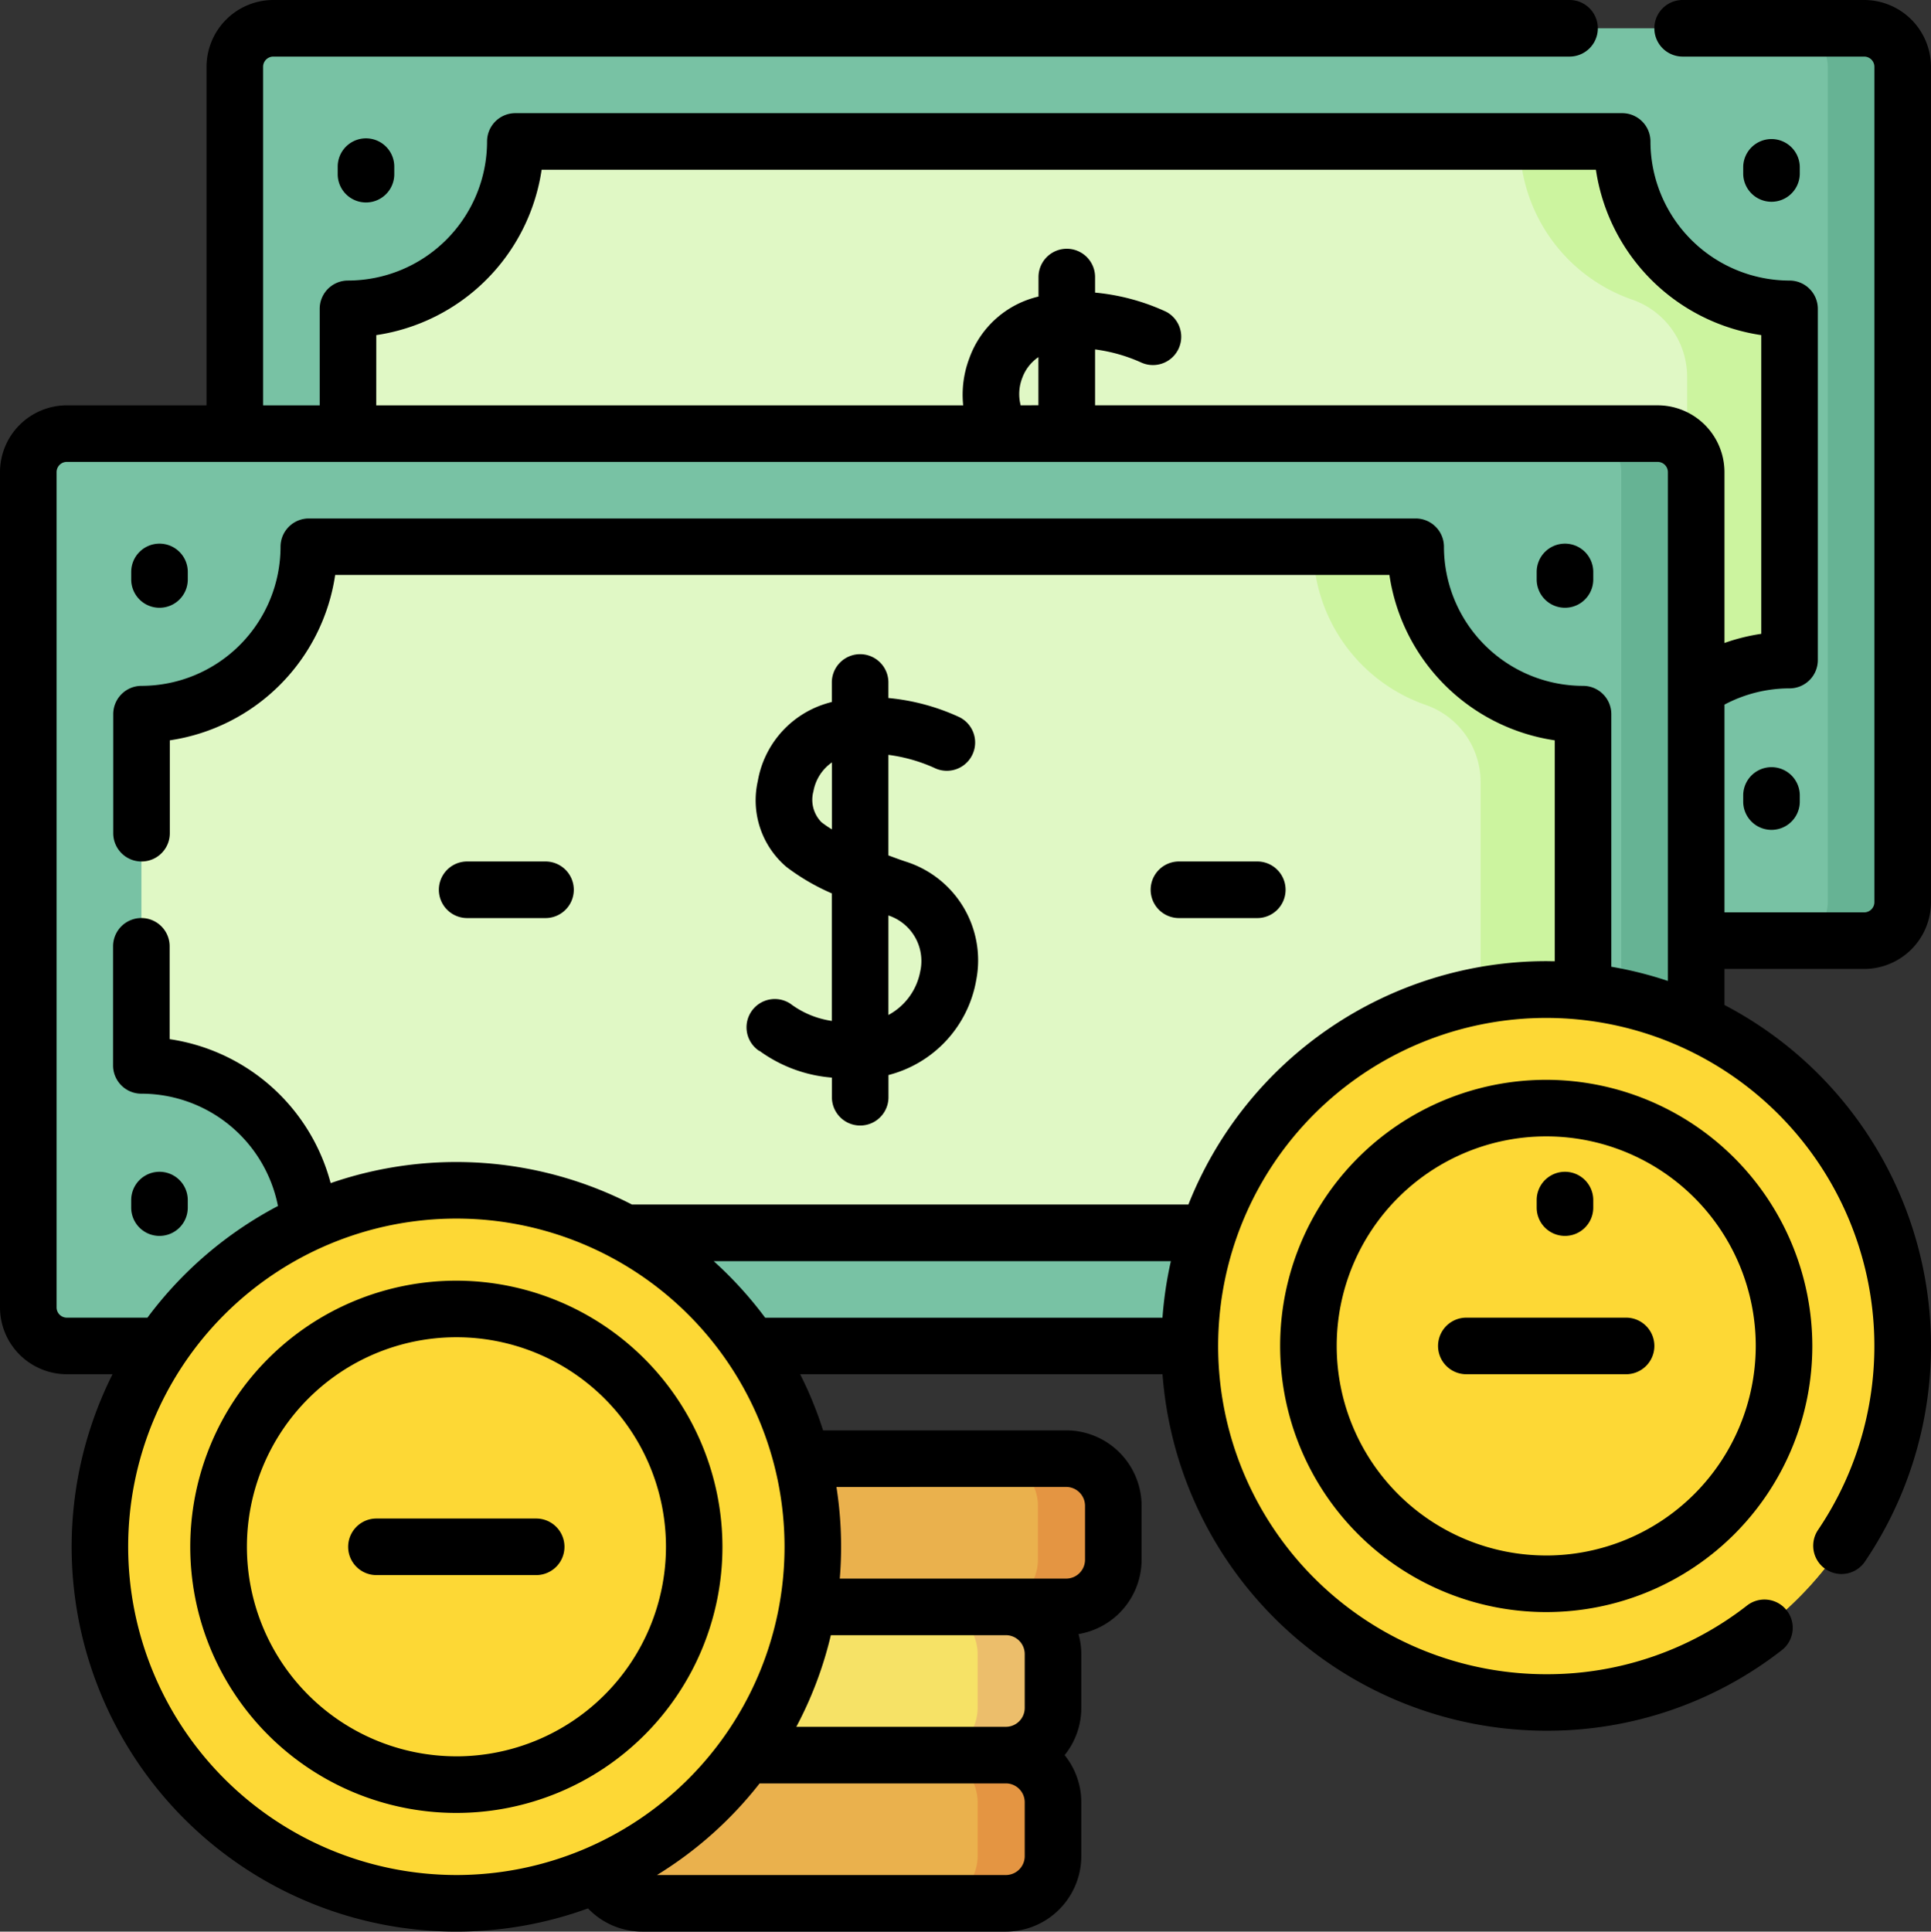 <svg xmlns="http://www.w3.org/2000/svg" width="104.344" height="104.365" viewBox="0 0 104.344 104.365">
  <rect x="0" y="0" width="104.344" height="104.365" fill="#333333" stroke="none"/>
  <g id="dinero" transform="translate(-0.053)">
    <g id="Grupo_55835" data-name="Grupo 55835" transform="translate(1.581 1.528)">
      <path id="Trazado_102752" data-name="Trazado 102752" d="M152.438,54.713a2.082,2.082,0,0,1-2.082,2.082H64.393a2.082,2.082,0,0,1-2.082-2.082V9.582A2.082,2.082,0,0,1,64.393,7.5h85.964a2.082,2.082,0,0,1,2.082,2.082V54.713Z" transform="translate(-51.152 -7.5)" fill="#78c2a4"/>
      <path id="Trazado_102753" data-name="Trazado 102753" d="M478.524,7.5h-4.048a2.082,2.082,0,0,1,2.082,2.082V54.713a2.082,2.082,0,0,1-2.082,2.082h4.048a2.082,2.082,0,0,0,2.082-2.082V9.582A2.082,2.082,0,0,0,478.524,7.5Z" transform="translate(-379.319 -7.5)" fill="#66b394"/>
      <path id="Trazado_102754" data-name="Trazado 102754" d="M180.08,473.319H160.442a2.547,2.547,0,0,1-2.547-2.547v-2.914a2.547,2.547,0,0,1,2.547-2.547H180.08a2.547,2.547,0,0,1,2.547,2.547v2.914A2.547,2.547,0,0,1,180.08,473.319Z" transform="translate(-127.256 -372.011)" fill="#eab14d"/>
      <path id="Trazado_102755" data-name="Trazado 102755" d="M250.847,465.311h-4.072a2.547,2.547,0,0,1,2.547,2.547v2.914a2.547,2.547,0,0,1-2.547,2.547h4.072a2.547,2.547,0,0,0,2.547-2.547v-2.914A2.547,2.547,0,0,0,250.847,465.311Z" transform="translate(-198.023 -372.011)" fill="#e49542"/>
      <path id="Trazado_102756" data-name="Trazado 102756" d="M196.068,394.727H176.43a2.547,2.547,0,0,1-2.547-2.547v-2.914a2.547,2.547,0,0,1,2.547-2.547h19.638a2.547,2.547,0,0,1,2.547,2.547v2.914A2.547,2.547,0,0,1,196.068,394.727Z" transform="translate(-139.986 -309.436)" fill="#eab14d"/>
      <path id="Trazado_102757" data-name="Trazado 102757" d="M266.835,386.719h-4.072a2.547,2.547,0,0,1,2.547,2.547v2.914a2.547,2.547,0,0,1-2.547,2.547h4.072a2.547,2.547,0,0,0,2.547-2.547v-2.914A2.547,2.547,0,0,0,266.835,386.719Z" transform="translate(-210.752 -309.436)" fill="#e49542"/>
      <path id="Trazado_102758" data-name="Trazado 102758" d="M180.08,434.023H160.442a2.547,2.547,0,0,1-2.547-2.547v-2.914a2.547,2.547,0,0,1,2.547-2.547H180.08a2.547,2.547,0,0,1,2.547,2.547v2.914A2.547,2.547,0,0,1,180.08,434.023Z" transform="translate(-127.256 -340.723)" fill="#f6e266"/>
      <path id="Trazado_102759" data-name="Trazado 102759" d="M250.847,426.015h-4.072a2.547,2.547,0,0,1,2.547,2.547v2.914a2.547,2.547,0,0,1-2.547,2.547h4.072a2.547,2.547,0,0,0,2.547-2.547v-2.914A2.547,2.547,0,0,0,250.847,426.015Z" transform="translate(-198.023 -340.723)" fill="#ecbe6b"/>
      <path id="Trazado_102760" data-name="Trazado 102760" d="M170.21,65.522V46.545a9.045,9.045,0,0,1-9.045-9.045h-59.81a9.045,9.045,0,0,1-9.045,9.045V65.522a9.045,9.045,0,0,1,9.045,9.045h59.81A9.045,9.045,0,0,1,170.21,65.522Z" transform="translate(-75.038 -31.386)" fill="#e0f8c5"/>
      <path id="Trazado_102761" data-name="Trazado 102761" d="M408.55,37.5h-5.534a9.049,9.049,0,0,0,6.079,8.547,4.413,4.413,0,0,1,2.966,4.167V61.853a4.41,4.41,0,0,1-2.966,4.167,9.048,9.048,0,0,0-6.079,8.547h5.534a9.045,9.045,0,0,1,9.045-9.045V46.545A9.045,9.045,0,0,1,408.55,37.5Z" transform="translate(-322.422 -31.386)" fill="#ccf49f"/>
      <path id="Trazado_102762" data-name="Trazado 102762" d="M97.68,162.165a2.082,2.082,0,0,1-2.082,2.082H9.635a2.082,2.082,0,0,1-2.082-2.082V117.034a2.082,2.082,0,0,1,2.082-2.082H95.6a2.082,2.082,0,0,1,2.082,2.082Z" transform="translate(-7.553 -93.054)" fill="#78c2a4"/>
      <path id="Trazado_102763" data-name="Trazado 102763" d="M423.766,114.952h-4.048a2.082,2.082,0,0,1,2.082,2.082v45.131a2.082,2.082,0,0,1-2.082,2.082h4.048a2.082,2.082,0,0,0,2.082-2.082V117.034A2.082,2.082,0,0,0,423.766,114.952Z" transform="translate(-335.72 -93.054)" fill="#66b394"/>
      <path id="Trazado_102764" data-name="Trazado 102764" d="M115.452,172.975V154a9.045,9.045,0,0,1-9.045-9.045H46.6A9.045,9.045,0,0,1,37.553,154v18.978A9.045,9.045,0,0,1,46.6,182.02h59.81A9.045,9.045,0,0,1,115.452,172.975Z" transform="translate(-31.439 -116.941)" fill="#e0f8c5"/>
      <path id="Trazado_102765" data-name="Trazado 102765" d="M353.792,144.953h-5.534a9.049,9.049,0,0,0,6.079,8.547,4.413,4.413,0,0,1,2.966,4.167v11.639a4.41,4.41,0,0,1-2.966,4.167,9.048,9.048,0,0,0-6.079,8.547h5.534a9.045,9.045,0,0,1,9.045-9.045V154a9.045,9.045,0,0,1-9.045-9.045Z" transform="translate(-278.824 -116.941)" fill="#ccf49f"/>
      <path id="Trazado_102783" data-name="Trazado 102783" d="M19.262,0A19.262,19.262,0,1,1,0,19.262,19.262,19.262,0,0,1,19.262,0Z" transform="translate(3.868 62.783)" fill="#fdd835"/>
      <path id="Trazado_102766" data-name="Trazado 102766" d="M111.964,315.57a19.422,19.422,0,0,0-2.326.145,19.258,19.258,0,0,1,0,38.235,19.261,19.261,0,1,0,2.326-38.38Z" transform="translate(-88.834 -252.787)" fill="#fdd835" style="mix-blend-mode: multiply;isolation: isolate"/>
      <path id="Trazado_102784" data-name="Trazado 102784" d="M19.262,0A19.262,19.262,0,1,1,0,19.262,19.262,19.262,0,0,1,19.262,0Z" transform="translate(62.762 51.931)" fill="#fdd835"/>
      <path id="Trazado_102767" data-name="Trazado 102767" d="M400.949,262.317a19.435,19.435,0,0,0-2.326.145,19.258,19.258,0,0,1,0,38.235,19.261,19.261,0,1,0,2.326-38.38Z" transform="translate(-318.925 -210.386)" fill="#fdd835" style="mix-blend-mode: multiply;isolation: isolate"/>
    </g>
    <g id="Grupo_55836" data-name="Grupo 55836" transform="translate(0.053 0)">
      <path id="Trazado_102768" data-name="Trazado 102768" d="M465.32,38.614v-.408a1.529,1.529,0,0,0-3.057,0v.408a1.529,1.529,0,0,0,3.057,0Z" transform="translate(-368.066 -29.203)"/>
      <path id="Trazado_102769" data-name="Trazado 102769" d="M462.263,204.733v.408a1.529,1.529,0,0,0,3.057,0v-.408a1.529,1.529,0,0,0-3.057,0Z" transform="translate(-368.066 -161.793)"/>
      <path id="Trazado_102770" data-name="Trazado 102770" d="M89.6,38.206v.408a1.528,1.528,0,1,0,3.057,0v-.408a1.528,1.528,0,1,0-3.057,0Z" transform="translate(-71.352 -29.203)"/>
      <path id="Trazado_102771" data-name="Trazado 102771" d="M100.786,52.352a3.614,3.614,0,0,0,3.61-3.61V3.61A3.614,3.614,0,0,0,100.786,0H90.977a1.528,1.528,0,0,0,0,3.057h9.809a.554.554,0,0,1,.553.553V48.742a.554.554,0,0,1-.553.553H93.237V38.071a7.48,7.48,0,0,1,3.517-.878,1.528,1.528,0,0,0,1.528-1.528V16.687a1.528,1.528,0,0,0-1.528-1.528,7.525,7.525,0,0,1-7.516-7.516A1.528,1.528,0,0,0,87.71,6.114H27.9a1.528,1.528,0,0,0-1.528,1.528,7.525,7.525,0,0,1-7.516,7.516,1.528,1.528,0,0,0-1.528,1.528V21.9H14.269V3.61a.554.554,0,0,1,.553-.553H84.866a1.528,1.528,0,1,0,0-3.057H14.823a3.614,3.614,0,0,0-3.61,3.61V21.9H3.663a3.614,3.614,0,0,0-3.61,3.61V70.64a3.614,3.614,0,0,0,3.61,3.61H6.133a20.79,20.79,0,0,0,25.693,28.861,4.055,4.055,0,0,0,2.942,1.254H54.406a4.08,4.08,0,0,0,4.076-4.076V97.376a4.054,4.054,0,0,0-.9-2.547,4.053,4.053,0,0,0,.9-2.547V89.367a4.062,4.062,0,0,0-.149-1.078,4.079,4.079,0,0,0,3.408-4.016V81.359a4.08,4.08,0,0,0-4.076-4.076H44.529a20.649,20.649,0,0,0-1.238-3.033h19.58A20.818,20.818,0,0,0,83.606,93.512a20.592,20.592,0,0,0,12.705-4.334,1.529,1.529,0,1,0-1.87-2.419,17.562,17.562,0,0,1-10.836,3.7,17.73,17.73,0,1,1,14.691-7.8,1.528,1.528,0,0,0,2.53,1.715A20.788,20.788,0,0,0,93.237,54.3V52.351h7.549Zm-80.4-34.246a10.6,10.6,0,0,0,8.934-8.934H86.291a10.6,10.6,0,0,0,8.935,8.934V34.246a10.51,10.51,0,0,0-1.989.494V25.509a3.614,3.614,0,0,0-3.61-3.61h-30.4v-3.02a8.811,8.811,0,0,1,2.476.7,1.529,1.529,0,0,0,1.366-2.735,11.709,11.709,0,0,0-3.842-1.035v-.84a1.528,1.528,0,1,0-3.057,0v1.054a5.236,5.236,0,0,0-3.738,3.333A5.553,5.553,0,0,0,52.1,21.9H20.384ZM55.207,21.9a2.39,2.39,0,0,1,.084-1.476,2.321,2.321,0,0,1,.874-1.129v2.6ZM6.978,83.574a17.734,17.734,0,1,1,17.734,17.734A17.754,17.754,0,0,1,6.978,83.574Zm48.447,5.793v2.914A1.02,1.02,0,0,1,54.406,93.3H43.083a20.644,20.644,0,0,0,1.866-4.951h9.457A1.02,1.02,0,0,1,55.425,89.367Zm0,10.922a1.02,1.02,0,0,1-1.019,1.019H35.553A20.954,20.954,0,0,0,41.1,96.357H54.406a1.02,1.02,0,0,1,1.019,1.019Zm2.24-19.949a1.02,1.02,0,0,1,1.019,1.019v2.914a1.02,1.02,0,0,1-1.019,1.019H45.431c.047-.567.072-1.139.072-1.717a20.864,20.864,0,0,0-.252-3.234Zm-19.042-12.2h24.7a20.7,20.7,0,0,0-.454,3.057H41.4a20.975,20.975,0,0,0-2.782-3.057Zm48.5-15.906V38.585a1.528,1.528,0,0,0-1.528-1.528,7.525,7.525,0,0,1-7.516-7.516,1.528,1.528,0,0,0-1.528-1.528H16.74a1.528,1.528,0,0,0-1.528,1.528A7.525,7.525,0,0,1,7.7,37.057a1.528,1.528,0,0,0-1.528,1.528v6.433a1.528,1.528,0,0,0,3.057,0V40a10.6,10.6,0,0,0,8.935-8.935H75.132A10.6,10.6,0,0,0,84.066,40V51.937c-.153,0-.307-.006-.461-.006A20.825,20.825,0,0,0,64.27,65.08H34.2A20.777,20.777,0,0,0,17.92,63.924a10.6,10.6,0,0,0-8.7-7.779V51.13a1.528,1.528,0,1,0-3.057,0v6.433A1.528,1.528,0,0,0,7.7,59.092a7.526,7.526,0,0,1,7.373,6.068A20.938,20.938,0,0,0,8.02,71.193H3.663a.554.554,0,0,1-.553-.553V25.509a.554.554,0,0,1,.553-.553H89.627a.554.554,0,0,1,.553.553V53a20.607,20.607,0,0,0-3.057-.767Z" transform="translate(-0.053 0)"/>
      <path id="Trazado_102772" data-name="Trazado 102772" d="M198.708,194.831a7.681,7.681,0,0,0,3.917,1.448v1.061a1.528,1.528,0,0,0,3.057,0v-1.2a6.436,6.436,0,0,0,4.744-5.143,5.594,5.594,0,0,0-3.848-6.4c-.295-.1-.6-.212-.9-.324v-5.432a8.824,8.824,0,0,1,2.475.7,1.528,1.528,0,0,0,1.366-2.735,11.706,11.706,0,0,0-3.841-1.036v-.84a1.528,1.528,0,0,0-3.057,0v1.054q-.175.044-.351.1a5.321,5.321,0,0,0-3.649,4.172,4.719,4.719,0,0,0,1.557,4.648,11.836,11.836,0,0,0,2.442,1.422v6.89a4.893,4.893,0,0,1-2.244-.933,1.528,1.528,0,1,0-1.673,2.558Zm8.7-4.345a3.373,3.373,0,0,1-1.729,2.409v-5.376A2.592,2.592,0,0,1,207.411,190.485Zm-5.342-8a1.73,1.73,0,0,1-.439-1.677,2.424,2.424,0,0,1,1-1.561v3.62A6.035,6.035,0,0,1,202.069,182.487Z" transform="translate(-157.672 -138.056)"/>
      <path id="Trazado_102773" data-name="Trazado 102773" d="M306.68,231.451h4.234a1.528,1.528,0,1,0,0-3.057H306.68a1.528,1.528,0,0,0,0,3.057Z" transform="translate(-242.974 -181.848)"/>
      <path id="Trazado_102774" data-name="Trazado 102774" d="M117.947,231.451h4.234a1.528,1.528,0,0,0,0-3.057h-4.234a1.528,1.528,0,0,0,0,3.057Z" transform="translate(-92.704 -181.848)"/>
      <path id="Trazado_102775" data-name="Trazado 102775" d="M409.032,144.13a1.528,1.528,0,0,0-1.528,1.528v.408a1.528,1.528,0,0,0,3.057,0v-.408A1.528,1.528,0,0,0,409.032,144.13Z" transform="translate(-324.467 -114.757)"/>
      <path id="Trazado_102776" data-name="Trazado 102776" d="M409.032,314.122a1.528,1.528,0,0,0,1.529-1.528v-.408a1.528,1.528,0,0,0-3.057,0v.408A1.528,1.528,0,0,0,409.032,314.122Z" transform="translate(-324.467 -247.346)"/>
      <path id="Trazado_102777" data-name="Trazado 102777" d="M36.372,144.13a1.528,1.528,0,0,0-1.528,1.528v.408a1.528,1.528,0,0,0,3.057,0v-.408A1.528,1.528,0,0,0,36.372,144.13Z" transform="translate(-27.754 -114.757)"/>
      <path id="Trazado_102778" data-name="Trazado 102778" d="M36.372,314.122a1.528,1.528,0,0,0,1.528-1.528v-.408a1.528,1.528,0,1,0-3.057,0v.408A1.528,1.528,0,0,0,36.372,314.122Z" transform="translate(-27.754 -247.346)"/>
      <path id="Trazado_102779" data-name="Trazado 102779" d="M64.873,339.533a14.379,14.379,0,1,0,14.379,14.379A14.4,14.4,0,0,0,64.873,339.533Zm0,25.7A11.322,11.322,0,1,1,76.2,353.912,11.335,11.335,0,0,1,64.873,365.234Z" transform="translate(-40.214 -270.338)"/>
      <path id="Trazado_102780" data-name="Trazado 102780" d="M353.858,286.28a14.379,14.379,0,1,0,14.379,14.379A14.4,14.4,0,0,0,353.858,286.28Zm0,25.7a11.322,11.322,0,1,1,11.322-11.322A11.335,11.335,0,0,1,353.858,311.981Z" transform="translate(-270.305 -227.937)"/>
      <path id="Trazado_102781" data-name="Trazado 102781" d="M102.533,402.588H93.9a1.528,1.528,0,0,0,0,3.057h8.632a1.528,1.528,0,0,0,0-3.057Z" transform="translate(-73.559 -320.542)"/>
      <path id="Trazado_102782" data-name="Trazado 102782" d="M391.518,349.336h-8.632a1.528,1.528,0,0,0,0,3.057h8.632a1.528,1.528,0,0,0,0-3.057Z" transform="translate(-303.65 -278.143)"/>
    </g>
  </g>
</svg>
